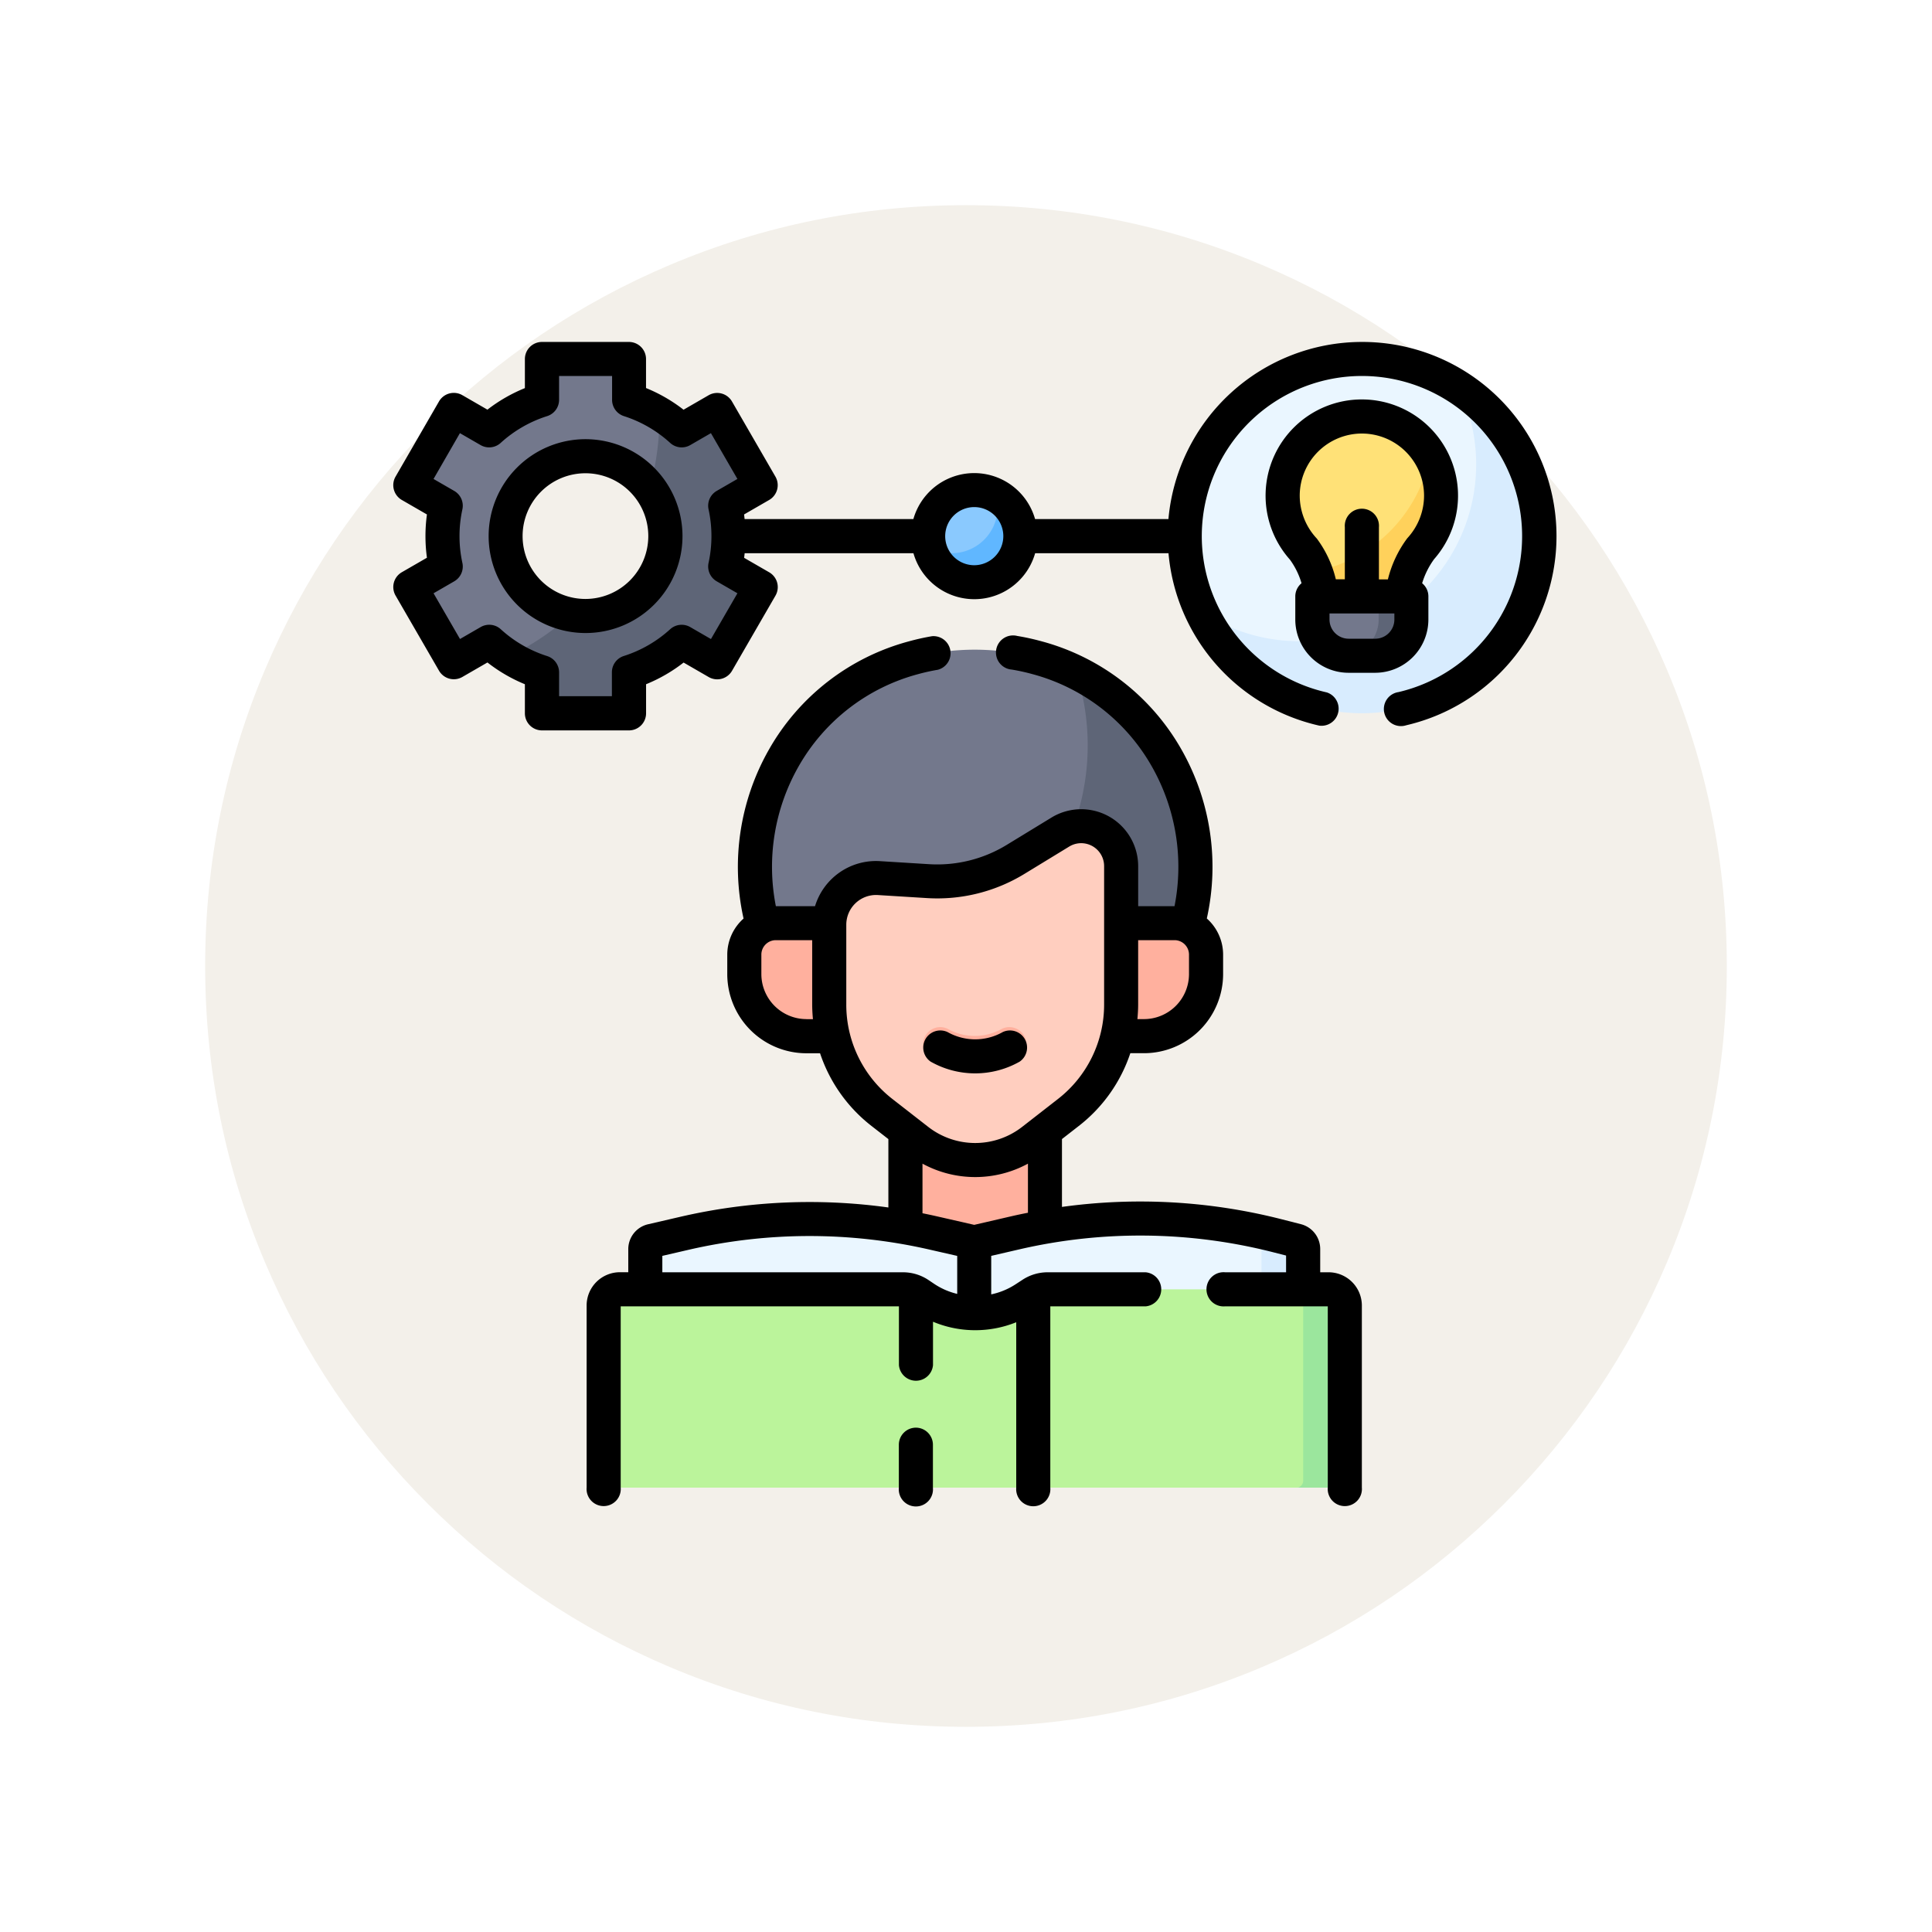 <svg xmlns="http://www.w3.org/2000/svg" xmlns:xlink="http://www.w3.org/1999/xlink" width="113" height="113" viewBox="0 0 113 113">
  <defs>
    <filter id="Trazado_906465" x="0" y="0" width="113" height="113" filterUnits="userSpaceOnUse">
      <feOffset dy="3" input="SourceAlpha"/>
      <feGaussianBlur stdDeviation="3" result="blur"/>
      <feFlood flood-opacity="0.161"/>
      <feComposite operator="in" in2="blur"/>
      <feComposite in="SourceGraphic"/>
    </filter>
  </defs>
  <g id="Grupo_1114381" data-name="Grupo 1114381" transform="translate(-901.051 -3847)">
    <g transform="matrix(1, 0, 0, 1, 901.05, 3847)" filter="url(#Trazado_906465)">
      <g id="Trazado_906465-2" data-name="Trazado 906465" transform="translate(9 6)" fill="#f3f0ea">
        <path d="M 47.5 93.5 C 41.289 93.5 35.265 92.284 29.595 89.886 C 24.118 87.569 19.198 84.252 14.973 80.027 C 10.748 75.802 7.431 70.882 5.114 65.405 C 2.716 59.735 1.5 53.711 1.5 47.5 C 1.5 41.289 2.716 35.265 5.114 29.595 C 7.431 24.118 10.748 19.198 14.973 14.973 C 19.198 10.748 24.118 7.431 29.595 5.114 C 35.265 2.716 41.289 1.5 47.5 1.5 C 53.711 1.5 59.735 2.716 65.405 5.114 C 70.882 7.431 75.802 10.748 80.027 14.973 C 84.252 19.198 87.569 24.118 89.886 29.595 C 92.284 35.265 93.5 41.289 93.5 47.5 C 93.5 53.711 92.284 59.735 89.886 65.405 C 87.569 70.882 84.252 75.802 80.027 80.027 C 75.802 84.252 70.882 87.569 65.405 89.886 C 59.735 92.284 53.711 93.5 47.5 93.5 Z" stroke="none"/>
        <path d="M 47.5 3 C 41.491 3 35.664 4.176 30.179 6.496 C 24.881 8.737 20.121 11.946 16.034 16.034 C 11.946 20.121 8.737 24.881 6.496 30.179 C 4.176 35.664 3 41.491 3 47.5 C 3 53.509 4.176 59.336 6.496 64.821 C 8.737 70.119 11.946 74.879 16.034 78.966 C 20.121 83.054 24.881 86.263 30.179 88.504 C 35.664 90.824 41.491 92 47.5 92 C 53.509 92 59.336 90.824 64.82 88.504 C 70.119 86.263 74.878 83.054 78.966 78.966 C 83.054 74.879 86.263 70.119 88.504 64.821 C 90.824 59.336 92 53.509 92 47.5 C 92 41.491 90.824 35.664 88.504 30.179 C 86.263 24.881 83.054 20.121 78.966 16.034 C 74.878 11.946 70.119 8.737 64.82 6.496 C 59.336 4.176 53.509 3 47.5 3 M 47.5 0 C 73.733 0 95 21.266 95 47.5 L 95 47.5 C 95 73.734 73.733 95 47.5 95 C 21.266 95 0 73.734 0 47.5 L 0 47.5 C 0 21.266 21.266 0 47.5 0 Z" stroke="none" fill="#fff"/>
      </g>
    </g>
    <g id="Grupo_1114380" data-name="Grupo 1114380" transform="translate(924.051 3867)">
      <g id="Grupo_1114378" data-name="Grupo 1114378" transform="translate(1.142 0.996)">
        <g id="Grupo_1114375" data-name="Grupo 1114375" transform="translate(19.493 17.002)">
          <path id="Trazado_907334" data-name="Trazado 907334" d="M181.883,146.115c0,6.4-6.388,8.339-12.284,9.942l-7.292-1.566-1.929-3.05a12.552,12.552,0,0,1,8.732-15.485,13.819,13.819,0,0,1,7.156,0,12.44,12.44,0,0,1,2.373.907C183.417,142.545,181.883,144.641,181.883,146.115Z" transform="translate(-159.312 -135.484)" fill="#73788c"/>
          <path id="Trazado_907335" data-name="Trazado 907335" d="M244.686,160.44l-1.857,3.05H228.75a13.9,13.9,0,0,0,9.575-17.628A12.608,12.608,0,0,1,244.686,160.44Z" transform="translate(-218.998 -144.483)" fill="#5e6577"/>
          <path id="Trazado_907336" data-name="Trazado 907336" d="M225.594,327.005v8.676a7.293,7.293,0,0,0,8.086-.061v-8.615h-8.086Z" transform="translate(-216.261 -301.563)" fill="#ffb09e"/>
          <path id="Trazado_907337" data-name="Trazado 907337" d="M177.605,254.9h2.661a1.826,1.826,0,0,1,1.826,1.826v1.128a3.6,3.6,0,0,1-3.6,3.6h-19.56a3.6,3.6,0,0,1-3.6-3.6v-1.128a1.826,1.826,0,0,1,1.826-1.826h20.441Z" transform="translate(-155.338 -239.034)" fill="#ffb09e"/>
          <path id="Trazado_907338" data-name="Trazado 907338" d="M206.221,229.159l-2.06,1.6a5.419,5.419,0,0,1-6.66,0l-2.06-1.6a7.958,7.958,0,0,1-3.067-6.278v-4.609a2.712,2.712,0,0,1,2.88-2.707l2.833.175a8.732,8.732,0,0,0,5.091-1.263l2.587-1.58a2.316,2.316,0,0,1,3.523,1.977v8.009A7.957,7.957,0,0,1,206.221,229.159Z" transform="translate(-187.454 -202.315)" fill="#ffcebf"/>
          <path id="Trazado_907339" data-name="Trazado 907339" d="M235.869,303.922a5.218,5.218,0,0,1-2.585-.682,1,1,0,0,1,.987-1.731,3.239,3.239,0,0,0,3.2,0,1,1,0,0,1,.987,1.731A5.216,5.216,0,0,1,235.869,303.922Z" transform="translate(-222.493 -279.34)" fill="#ffb09e"/>
        </g>
        <g id="Grupo_1114376" data-name="Grupo 1114376" transform="translate(11.162 50.274)">
          <path id="Trazado_907340" data-name="Trazado 907340" d="M148.188,387.665l-.122,11.35-37.1-.558V387.719a.5.5,0,0,1,.408-.474l1.912-.444a32.365,32.365,0,0,1,13.547-.218q.462.092.923.2l.359.082,1.095.25,1,.474,1-.478,1.444-.335a32.405,32.405,0,0,1,13.315-.26l.909.205C147.106,386.778,148.188,387.446,148.188,387.665Z" transform="translate(-108.532 -385.945)" fill="#eaf6ff"/>
          <path id="Trazado_907341" data-name="Trazado 907341" d="M377.884,391.414v11.3l-2.438-.558v-11.3a.5.5,0,0,0-.395-.472l-.652-.167q.98.185,1.95.433l1.14.292a.5.5,0,0,1,.395.472Z" transform="translate(-336.968 -389.65)" fill="#d8ecfe"/>
          <path id="Trazado_907342" data-name="Trazado 907342" d="M135.18,418.036l-.914,10.281c0,.221-.907.4-1.128.4H93.019a.4.4,0,0,1-.4-.4V418.036a.951.951,0,0,1,.979-.919h14.977l.931.829.07.062.021-.017.97-.814a1.654,1.654,0,0,1,.5.228l.316.214a5.132,5.132,0,0,0,1.747.756,5.354,5.354,0,0,0,4.109-.705l.43-.28a1.651,1.651,0,0,1,.586-.238l.869.674,1.124-.708h12.3C133.1,417.117,135.18,417.529,135.18,418.036Z" transform="translate(-92.62 -412.976)" fill="#bbf49b"/>
          <path id="Trazado_907343" data-name="Trazado 907343" d="M396.677,418.036v10.281a.4.4,0,0,1-.4.4h-2.438a.4.4,0,0,0,.4-.4V418.036a.951.951,0,0,0-.979-.919H395.7A.951.951,0,0,1,396.677,418.036Z" transform="translate(-353.322 -412.976)" fill="#9be69d"/>
        </g>
        <g id="Grupo_1114377" data-name="Grupo 1114377">
          <path id="Trazado_907344" data-name="Trazado 907344" d="M367.756,17.171c0,5.712-4.726,9.626-10.438,9.626a10.558,10.558,0,0,1-7.867-4.513,10.365,10.365,0,0,1,15.04-13.1C368.04,13.678,367.756,15.565,367.756,17.171Z" transform="translate(-303.312 -7.497)" fill="#eaf6ff"/>
          <path id="Trazado_907345" data-name="Trazado 907345" d="M375.658,28.862a10.367,10.367,0,0,1-19.738,4.426,10.345,10.345,0,0,0,15.04-13.1,10.348,10.348,0,0,1,4.7,8.675Z" transform="translate(-309.781 -18.501)" fill="#d8ecfe"/>
          <path id="Trazado_907346" data-name="Trazado 907346" d="M400.231,35.105c1.175,7.173-4.506,9.107-6.7,6.783a5.438,5.438,0,0,0-.727-1.322,4.631,4.631,0,1,1,7.422-5.461Z" transform="translate(-340.73 -29.462)" fill="#ffe177"/>
          <path id="Trazado_907347" data-name="Trazado 907347" d="M413.448,52.33a4.613,4.613,0,0,1-1.178,3.085,5.581,5.581,0,0,0-1.121,3.333v.689l-4.664.015V58.8a5.665,5.665,0,0,0-.375-2.036,8.6,8.6,0,0,0,6.7-6.783A4.6,4.6,0,0,1,413.448,52.33Z" transform="translate(-353.303 -44.334)" fill="#ffd15b"/>
          <path id="Trazado_907348" data-name="Trazado 907348" d="M420.973,75.1v.814c-.675,2.873-1.528,2.69-1.993,1.222V75.1a1,1,0,0,1,1.993,0Z" transform="translate(-364.464 -65.257)" fill="#ffd15b"/>
          <path id="Trazado_907349" data-name="Trazado 907349" d="M420.973,87.737v3.446a1,1,0,1,1-1.993,0V88.959A8.586,8.586,0,0,0,420.973,87.737Z" transform="translate(-364.464 -77.078)" fill="#ffc344"/>
          <path id="Trazado_907350" data-name="Trazado 907350" d="M409.864,112.435v.956c0,1.108-2.142,2.018-3.226,2.11a2.117,2.117,0,0,1-1.938-2.11v-.956a.4.4,0,0,1,.4-.4h3.078C408.4,112.036,409.864,112.214,409.864,112.435Z" transform="translate(-352.081 -98.149)" fill="#73788c"/>
          <path id="Trazado_907351" data-name="Trazado 907351" d="M423.138,112.435v.956a2.117,2.117,0,0,1-2.118,2.118h-1.552c-.06,0-.121,0-.179-.008a2.119,2.119,0,0,0,1.937-2.11v-.956a.4.4,0,0,0-.4-.4h1.912A.4.4,0,0,1,423.138,112.435Z" transform="translate(-364.733 -98.149)" fill="#5e6577"/>
          <path id="Trazado_907352" data-name="Trazado 907352" d="M240.126,67.261a2.465,2.465,0,0,1-2.589,2.528,2.778,2.778,0,0,1-1.972-1.248h0a2.7,2.7,0,0,1,3.9-3.05A2.755,2.755,0,0,1,240.126,67.261Z" transform="translate(-205.34 -57.506)" fill="#8ac9fe"/>
          <path id="Trazado_907353" data-name="Trazado 907353" d="M241.435,69.974a2.7,2.7,0,0,1-5.315.675,2.7,2.7,0,0,0,3.9-3.051,2.7,2.7,0,0,1,1.419,2.377Z" transform="translate(-205.895 -59.613)" fill="#60b7ff"/>
          <path id="Trazado_907354" data-name="Trazado 907354" d="M23.027,10.7A8.273,8.273,0,0,0,21.5,9.977a.4.4,0,0,1-.26-.373V7.895a.4.4,0,0,0-.4-.4H16.553a.4.4,0,0,0-.4.4V9.6a.394.394,0,0,1-.26.373,8.367,8.367,0,0,0-2.618,1.512.4.4,0,0,1-.453.04l-1.483-.856a.4.4,0,0,0-.545.146L8.65,14.533a.4.4,0,0,0,.146.545l1.483.856a.4.4,0,0,1,.193.413,8.325,8.325,0,0,0,0,3.021.392.392,0,0,1-.193.412L8.8,20.634a.4.4,0,0,0-.146.545L10.8,24.893a.4.4,0,0,0,.545.146l1.483-.856a.392.392,0,0,1,.453.039,8.325,8.325,0,0,0,.923.683c4.845,1.606,6.734-.05,3.658-2.452-3.208-.582-5.276-4.438-2.613-7.978a.423.423,0,0,1,.085-.084c2.747-2.047,5.676-1.266,7.124.681,3.048,1.935,3.353-.867.577-4.211-.034-.041,0-.106,0-.16Z" transform="translate(-8.596 -7.496)" fill="#73788c"/>
          <path id="Trazado_907355" data-name="Trazado 907355" d="M65.318,41.572l-2.145,3.714a.4.4,0,0,1-.545.146l-1.483-.856a.393.393,0,0,0-.453.039,8.352,8.352,0,0,1-2.618,1.512.4.4,0,0,0-.26.373v1.71a.4.4,0,0,1-.4.4H53.124a.4.4,0,0,1-.4-.4V46.5a.394.394,0,0,0-.26-.373,8.425,8.425,0,0,1-1.7-.829,15.58,15.58,0,0,0,3.658-2.452,4.615,4.615,0,0,0,.841.076,4.673,4.673,0,0,0,3.755-7.456,15.556,15.556,0,0,0,.577-4.211c0-.053,0-.106,0-.159a8.3,8.3,0,0,1,1.093.788.4.4,0,0,0,.453.04l1.483-.856a.4.4,0,0,1,.545.146l2.145,3.713a.4.4,0,0,1-.146.545l-1.483.855a.4.4,0,0,0-.193.413,8.326,8.326,0,0,1,0,3.021.392.392,0,0,0,.193.412l1.483.855A.4.4,0,0,1,65.318,41.572Z" transform="translate(-45.168 -27.889)" fill="#5e6577"/>
        </g>
      </g>
      <g id="Grupo_1114379" data-name="Grupo 1114379" transform="translate(0)">
        <path id="Trazado_907356" data-name="Trazado 907356" d="M56.655,0A11.372,11.372,0,0,0,45.34,10.359h-7.8a3.7,3.7,0,0,0-7.118,0H20.551c-.01-.09-.02-.18-.032-.269l1.471-.849a1,1,0,0,0,.365-1.361l-2.544-4.4a1,1,0,0,0-1.361-.365l-1.47.849a9.246,9.246,0,0,0-2.195-1.268V1a1,1,0,0,0-1-1H8.7a1,1,0,0,0-1,1v1.7A9.249,9.249,0,0,0,5.509,3.96l-1.47-.849a1,1,0,0,0-1.361.365L.134,7.88A1,1,0,0,0,.5,9.241l1.471.849a9.32,9.32,0,0,0,0,2.531L.5,13.47a1,1,0,0,0-.365,1.361l2.544,4.4a1,1,0,0,0,1.361.365l1.47-.849A9.246,9.246,0,0,0,7.7,20.02v1.7a1,1,0,0,0,1,1h5.088a1,1,0,0,0,1-1v-1.7a9.247,9.247,0,0,0,2.195-1.268l1.47.849a1,1,0,0,0,1.361-.365l2.544-4.4a1,1,0,0,0-.365-1.361l-1.471-.849c.012-.09.023-.18.032-.269h9.872a3.7,3.7,0,0,0,7.118,0h7.8a11.359,11.359,0,0,0,8.818,10.084,1,1,0,0,0,.436-1.944,9.368,9.368,0,1,1,4.2-.018,1,1,0,1,0,.454,1.94A11.357,11.357,0,0,0,56.655,0ZM18.583,17.377l-1.212-.7A1,1,0,0,0,16.2,16.8a7.307,7.307,0,0,1-2.717,1.569,1,1,0,0,0-.694.949v1.4H9.7v-1.4A1,1,0,0,0,9,18.372,7.308,7.308,0,0,1,6.286,16.8a1,1,0,0,0-1.169-.126l-1.212.7L2.358,14.7,3.569,14a1,1,0,0,0,.476-1.074,7.363,7.363,0,0,1,0-3.138,1,1,0,0,0-.476-1.074l-1.212-.7L3.9,5.334l1.212.7a1,1,0,0,0,1.169-.126A7.31,7.31,0,0,1,9,4.339,1,1,0,0,0,9.7,3.39v-1.4h3.1v1.4a1,1,0,0,0,.694.949A7.309,7.309,0,0,1,16.2,5.908a1,1,0,0,0,1.169.126l1.212-.7L20.13,8.013l-1.212.7a1,1,0,0,0-.476,1.074,7.363,7.363,0,0,1,0,3.138A1,1,0,0,0,18.919,14l1.212.7Zm15.4-4.318a1.7,1.7,0,1,1,1.7-1.7A1.705,1.705,0,0,1,33.981,13.059Z" transform="translate(0)"/>
        <path id="Trazado_907357" data-name="Trazado 907357" d="M393.629,38.2V36.846a.994.994,0,0,0-.365-.771,4.71,4.71,0,0,1,.7-1.408,5.628,5.628,0,1,0-8.434.027,4.5,4.5,0,0,1,.68,1.382.994.994,0,0,0-.365.771V38.2a3.117,3.117,0,0,0,3.114,3.113h1.552A3.117,3.117,0,0,0,393.629,38.2ZM389.74,27.32a3.639,3.639,0,0,1,3.636,3.634,3.677,3.677,0,0,1-.982,2.491,6.689,6.689,0,0,0-1.133,2.405h-.525V32.8a1,1,0,1,0-1.993,0v3.046h-.527a6.512,6.512,0,0,0-1.112-2.384,3.68,3.68,0,0,1-1-2.512A3.639,3.639,0,0,1,389.74,27.32Zm1.9,10.881a1.122,1.122,0,0,1-1.121,1.12h-1.552a1.122,1.122,0,0,1-1.121-1.12v-.359h3.794V38.2Z" transform="translate(-333.085 -21.963)"/>
        <path id="Trazado_907358" data-name="Trazado 907358" d="M233.321,304.709a5.28,5.28,0,0,0,5.209,0,1,1,0,0,0-.987-1.731,3.279,3.279,0,0,1-3.235,0,1,1,0,0,0-.987,1.731Z" transform="translate(-201.89 -262.616)"/>
        <path id="Trazado_907359" data-name="Trazado 907359" d="M128.493,166.573h-.463v-1.38a1.5,1.5,0,0,0-1.143-1.437l-1.14-.291a33.416,33.416,0,0,0-12.821-.715s0-3.94,0-3.969l.981-.764a8.972,8.972,0,0,0,3.017-4.258h.8a4.632,4.632,0,0,0,4.627-4.625v-1.138a2.829,2.829,0,0,0-.953-2.116,13.88,13.88,0,0,0-1.476-9.869,13.389,13.389,0,0,0-8.192-6.344,13.792,13.792,0,0,0-1.418-.312,1,1,0,1,0-.326,1.966,11.786,11.786,0,0,1,1.218.268A11.414,11.414,0,0,1,118.188,137a11.877,11.877,0,0,1,1.321,8.16h-2.126v-2.338a3.334,3.334,0,0,0-5.072-2.844l-2.611,1.594a7.787,7.787,0,0,1-4.558,1.131l-2.859-.177a3.729,3.729,0,0,0-3.8,2.634H96.192A11.877,11.877,0,0,1,97.513,137a11.418,11.418,0,0,1,6.992-5.41,11.776,11.776,0,0,1,1.159-.257,1,1,0,0,0-.335-1.964,13.717,13.717,0,0,0-1.35.3,13.393,13.393,0,0,0-8.2,6.346,13.88,13.88,0,0,0-1.476,9.869,2.829,2.829,0,0,0-.953,2.116v1.138a4.632,4.632,0,0,0,4.627,4.625h.8a8.973,8.973,0,0,0,3.017,4.258l.979.762c0,.03,0,4,0,4a33.494,33.494,0,0,0-12.123.534l-1.912.443A1.493,1.493,0,0,0,87.56,165.2v1.37H87.1a1.948,1.948,0,0,0-1.976,1.915v10.679a1,1,0,1,0,1.993,0v-10.6H103.39V172a1,1,0,0,0,1.993,0v-2.535a6.4,6.4,0,0,0,4.868.03v9.679a1,1,0,1,0,1.993,0V168.566h5.572a1,1,0,0,0,0-1.993H112.1a2.679,2.679,0,0,0-1.475.434l-.429.28a4.168,4.168,0,0,1-1.408.578v-2.252l1.669-.386a31.415,31.415,0,0,1,14.793.167l.784.2v.978h-3.572a1,1,0,1,0,0,1.993h6.011v10.6a1,1,0,1,0,1.993,0V168.489A1.949,1.949,0,0,0,128.493,166.573Zm-8.984-19.425a.847.847,0,0,1,.847.846v1.138a2.637,2.637,0,0,1-2.635,2.633h-.383c.027-.287.044-.577.044-.869v-3.748h2.126Zm-21.53,4.617a2.637,2.637,0,0,1-2.635-2.633v-1.138a.847.847,0,0,1,.847-.846h2.126V150.9c0,.292.017.582.044.869h-.383Zm2.332-.869v-4.65a1.741,1.741,0,0,1,1.849-1.737l2.859.177a9.769,9.769,0,0,0,5.72-1.419l2.611-1.594a1.341,1.341,0,0,1,2.041,1.144V150.9a6.985,6.985,0,0,1-2.712,5.547l-2.079,1.619a4.471,4.471,0,0,1-5.5,0l-2.079-1.619A6.985,6.985,0,0,1,100.311,150.9Zm4.82,16.138a2.678,2.678,0,0,0-1.515-.461H89.552v-.96l1.547-.358a31.472,31.472,0,0,1,14.025-.022l1.675.382v2.222a4.147,4.147,0,0,1-1.354-.592Zm4.88-3.748-2.217.513-2.226-.508c-.266-.061-.534-.117-.8-.171v-2.9a6.457,6.457,0,0,0,6.168,0v2.871Q110.47,163.181,110.01,163.286Z" transform="translate(-73.813 -112.159)"/>
        <path id="Trazado_907360" data-name="Trazado 907360" d="M223.637,478a1,1,0,0,0-1,1v2.525a1,1,0,1,0,1.993,0v-2.525A1,1,0,0,0,223.637,478Z" transform="translate(-193.065 -414.498)"/>
        <path id="Trazado_907361" data-name="Trazado 907361" d="M47.626,42.812A5.669,5.669,0,1,0,53.3,48.481,5.676,5.676,0,0,0,47.626,42.812Zm0,9.345A3.676,3.676,0,1,1,51.3,48.481,3.681,3.681,0,0,1,47.626,52.157Z" transform="translate(-36.382 -37.125)"/>
      </g>
    </g>
  </g>
</svg>

